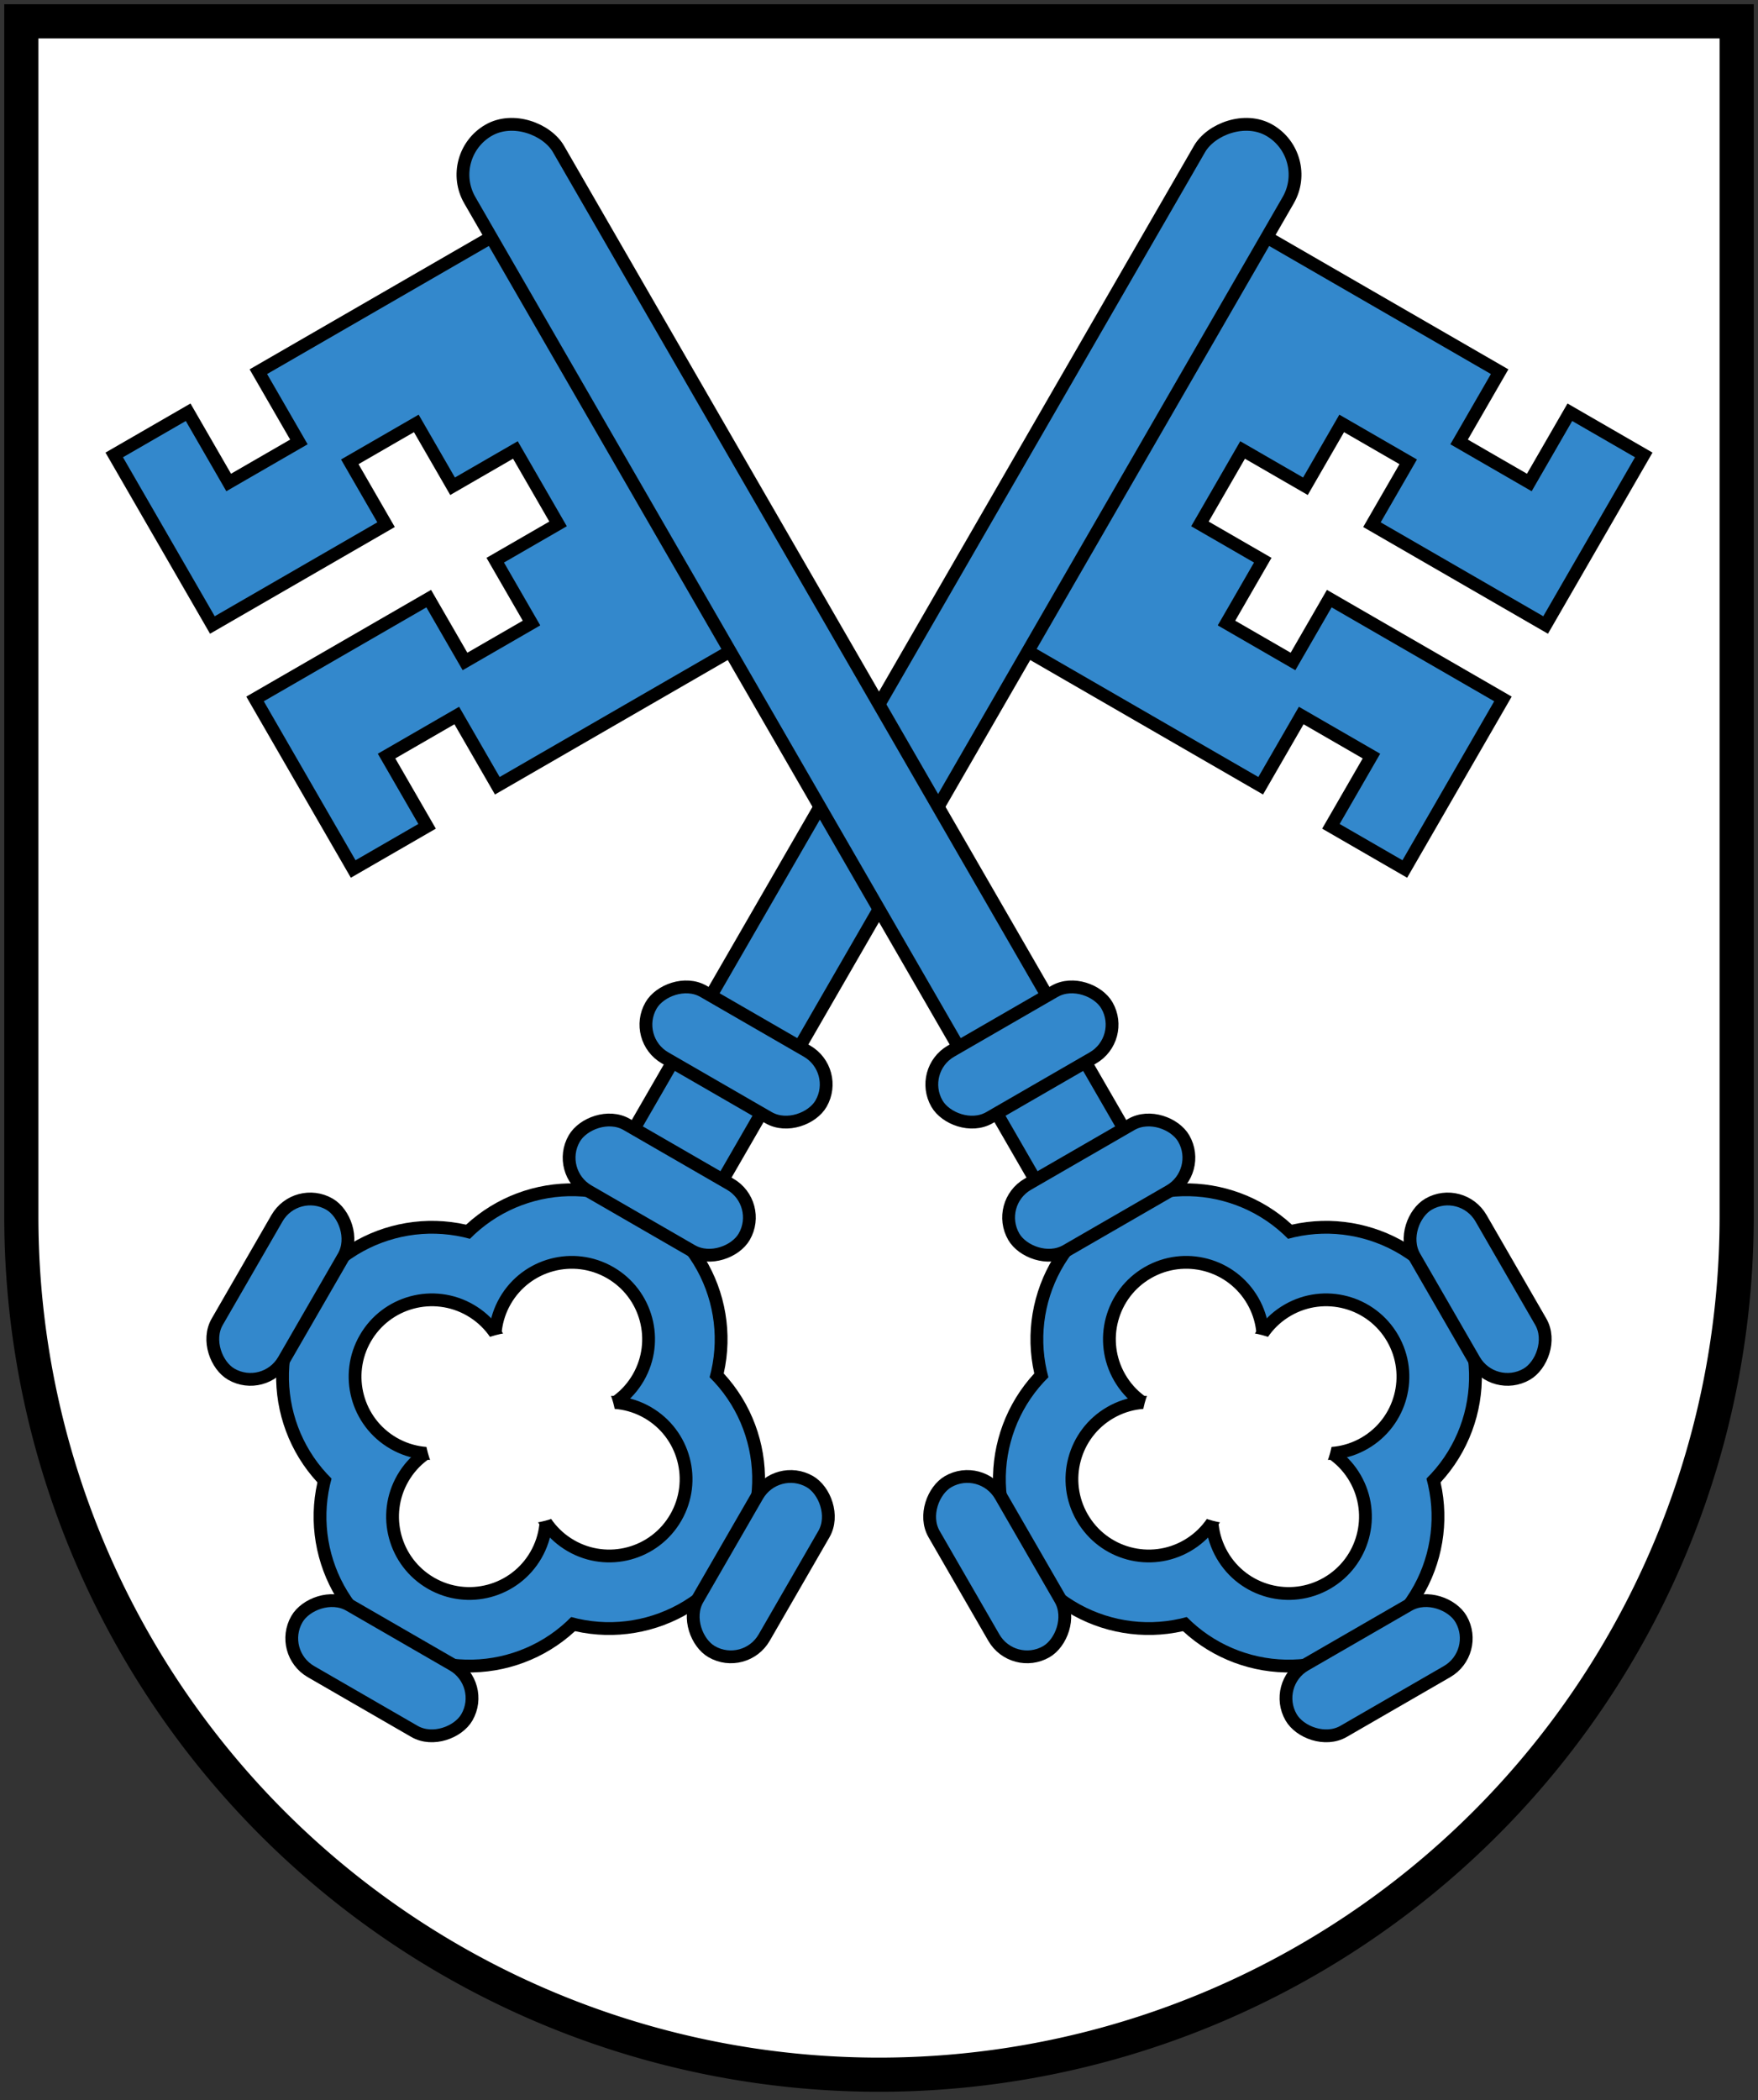<?xml version="1.0" encoding="UTF-8"?>
<svg width="412" height="492" viewBox="-206 -357 412 492" xmlns="http://www.w3.org/2000/svg" xmlns:xlink="http://www.w3.org/1999/xlink">
<rect x="-206" y="-357" width="412" height="492" fill="#333333" stroke="none"/>
<path d="m-201-352v280a201 201 0 0 0 402 0v-280z" fill="#fff" stroke="#000" stroke-width="8"/>
<use transform="scale(-1,1)" xlink:href="#k"/>
<g id="k" transform="rotate(-30,0,-168)" stroke="#000" stroke-width="3">
<path d="m-3-217h-72v-19h-19v19h-20v-46h47v17h18v-17h17v-20h-17v-17h-18v17h-47v-46h20v19h19v-19h72" fill="#38c" stroke-width="3"/>
<rect x="-12" y="-351" width="24" height="295" rx="12" fill="#38c"/>
<use y="-36" xlink:href="#a"/>
<use stroke-width="37" xlink:href="#f"/>
<use stroke="#38c" stroke-width="31" xlink:href="#f"/>
<g id="f">
<g id="g">
<use id="b" y="-24" xlink:href="#c"/>
<use transform="scale(1,-1)" xlink:href="#b"/>
</g>
<use transform="rotate(90)" xlink:href="#g"/>
</g>
<g stroke="#fff" stroke-width="9">
<circle id="c" r="18" fill="#fff"/>
</g>
<g id="d">
<use transform="rotate(90)" width="412" height="492" xlink:href="#e"/>
<g id="e">
<rect id="a" x="-23" y="-74" width="46" height="18" rx="9" fill="#38c"/>
</g>
</g>
<use transform="rotate(180)" width="412" height="492" xlink:href="#d"/>
</g>
</svg>
